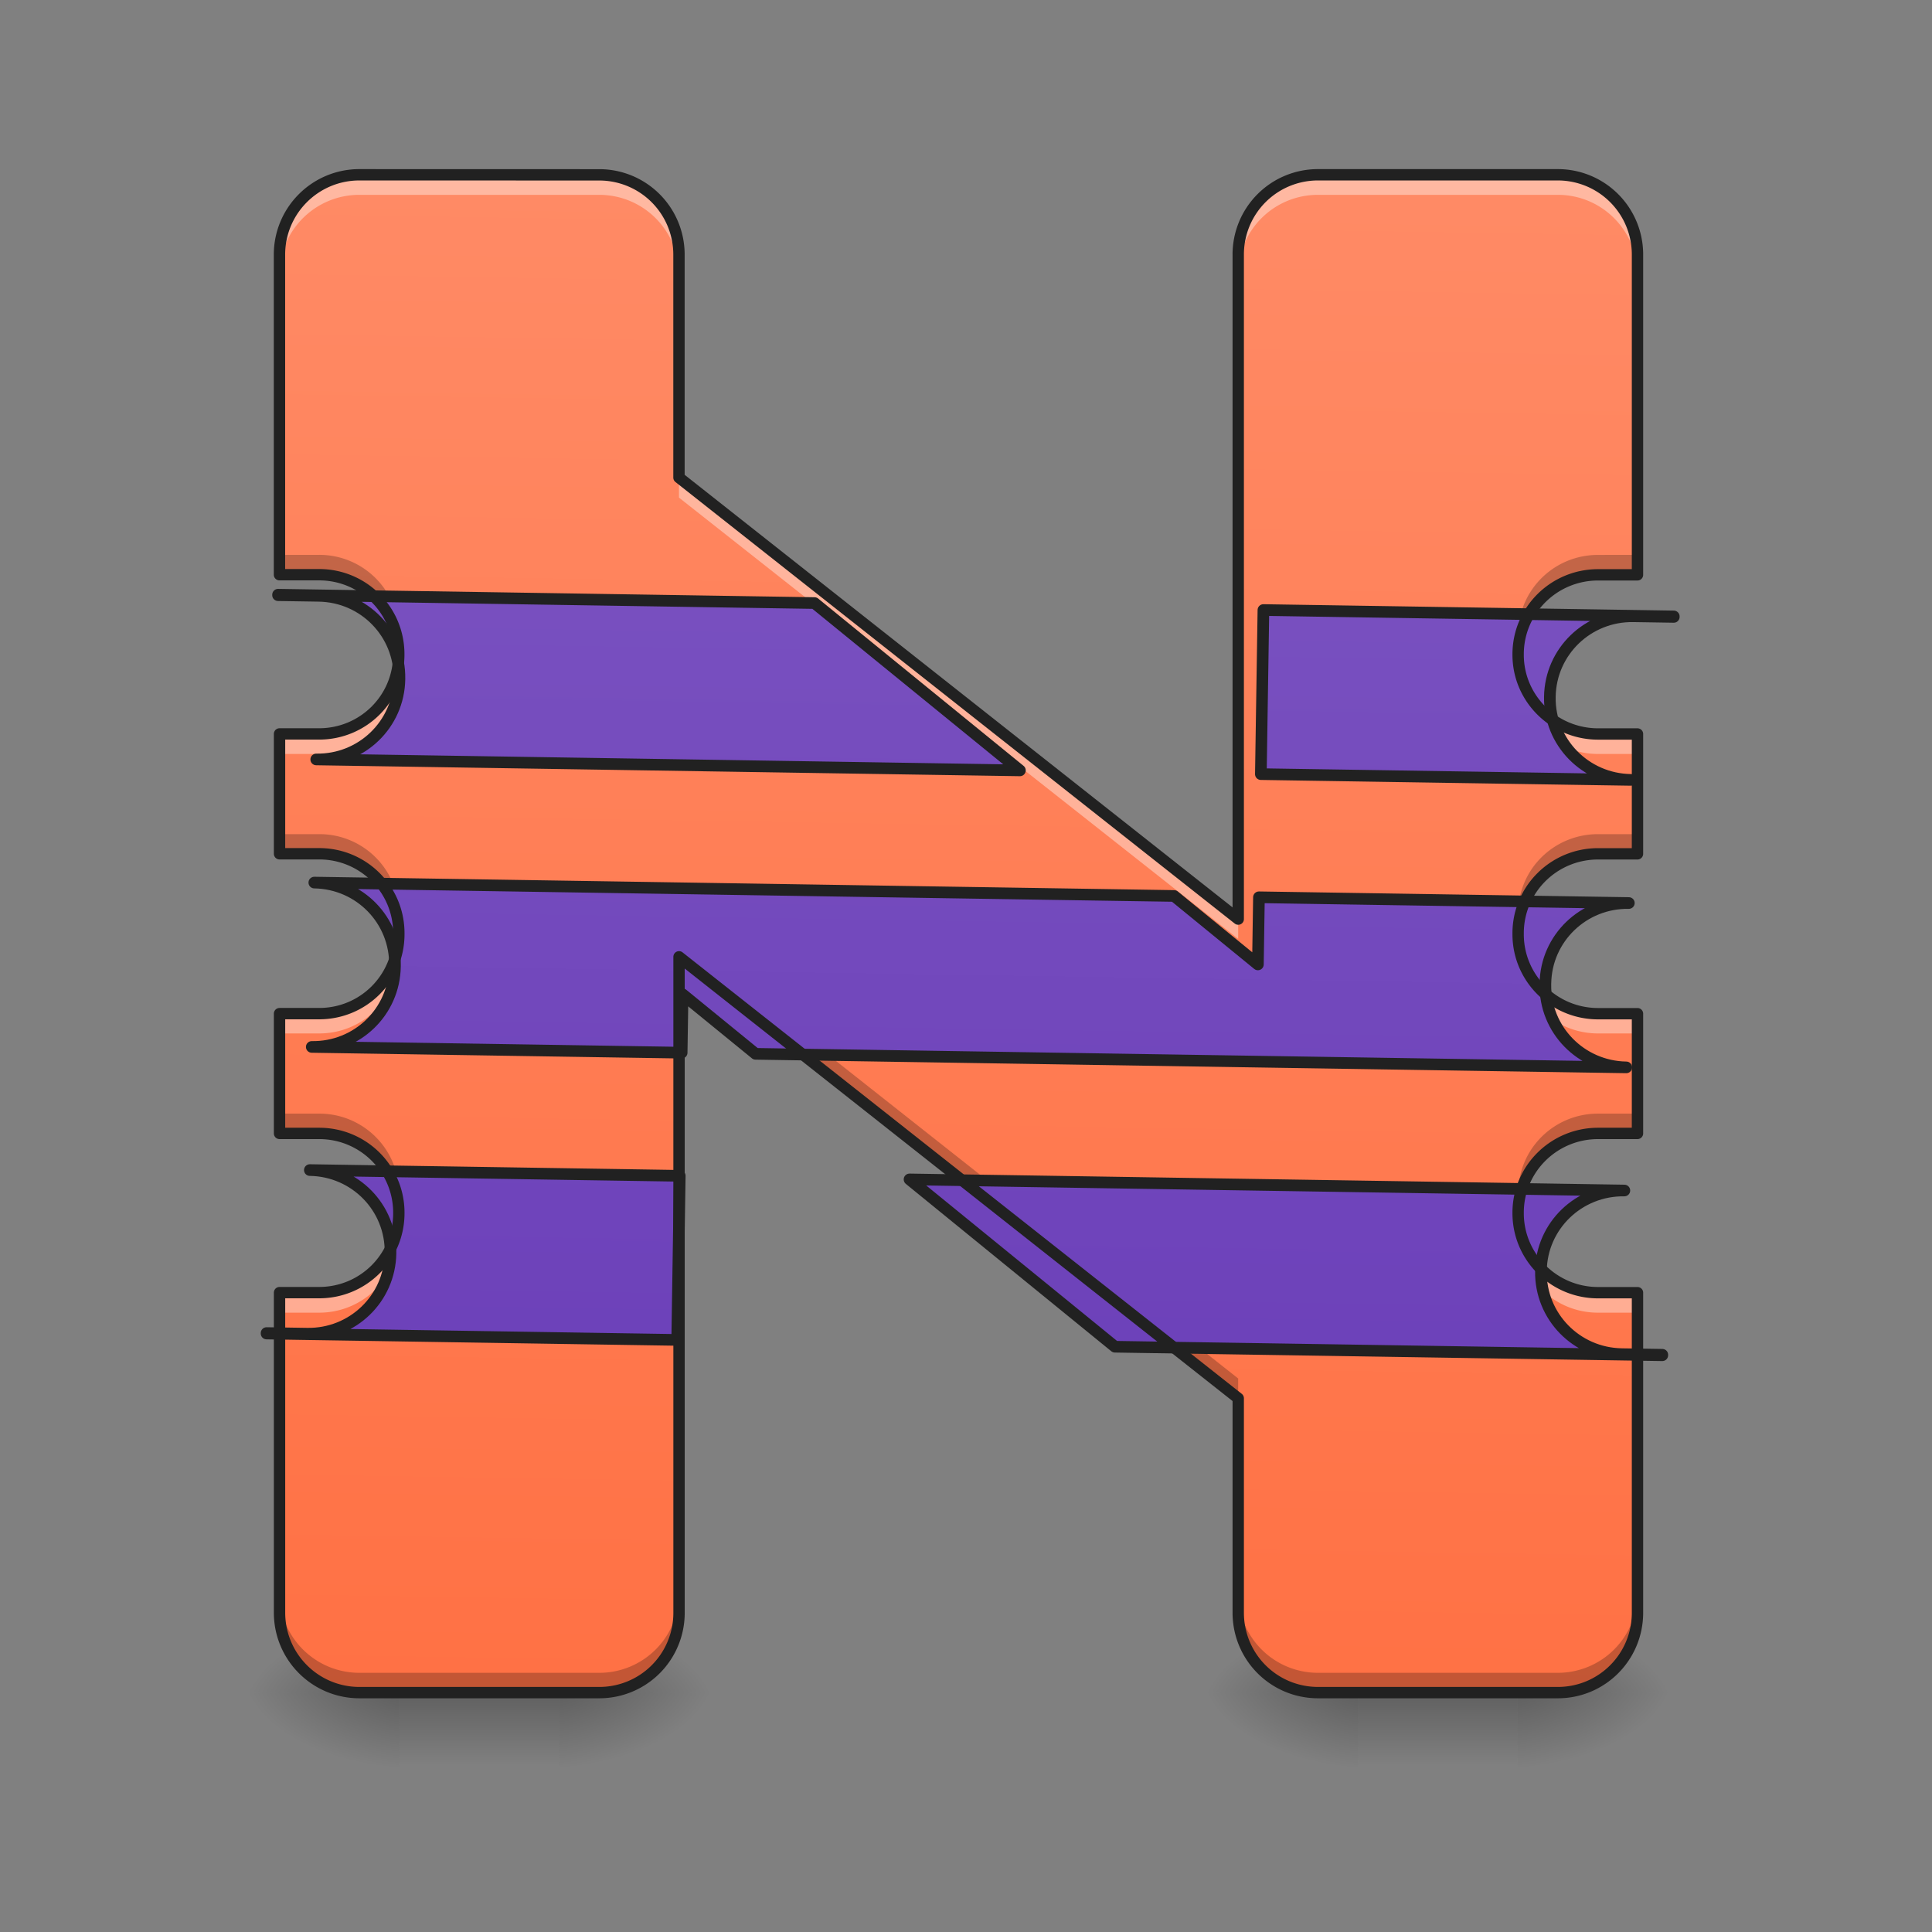 <svg xmlns="http://www.w3.org/2000/svg" width="32pt" height="32pt" viewBox="0 0 32 32"><rect x="0" y="0" width="32" height="32" fill="#808080" stroke="none"/><defs><linearGradient id="a" gradientUnits="userSpaceOnUse" x1="254" y1="233.5" x2="254" y2="254.667" gradientTransform="matrix(.062 0 0 .062 0 13.439)"><stop offset="0" stop-opacity=".275"/><stop offset="1" stop-opacity="0"/></linearGradient><radialGradient id="b" gradientUnits="userSpaceOnUse" cx="450.909" cy="189.579" fx="450.909" fy="189.579" r="21.167" gradientTransform="matrix(0 -.078 -.141 0 35.593 63.595)"><stop offset="0" stop-opacity=".314"/><stop offset=".222" stop-opacity=".275"/><stop offset="1" stop-opacity="0"/></radialGradient><radialGradient id="c" gradientUnits="userSpaceOnUse" cx="450.909" cy="189.579" fx="450.909" fy="189.579" r="21.167" gradientTransform="matrix(0 .078 .141 0 -19.716 -7.527)"><stop offset="0" stop-opacity=".314"/><stop offset=".222" stop-opacity=".275"/><stop offset="1" stop-opacity="0"/></radialGradient><radialGradient id="d" gradientUnits="userSpaceOnUse" cx="450.909" cy="189.579" fx="450.909" fy="189.579" r="21.167" gradientTransform="matrix(0 -.078 .141 0 -19.716 63.595)"><stop offset="0" stop-opacity=".314"/><stop offset=".222" stop-opacity=".275"/><stop offset="1" stop-opacity="0"/></radialGradient><radialGradient id="e" gradientUnits="userSpaceOnUse" cx="450.909" cy="189.579" fx="450.909" fy="189.579" r="21.167" gradientTransform="matrix(0 .078 -.141 0 35.593 -7.527)"><stop offset="0" stop-opacity=".314"/><stop offset=".222" stop-opacity=".275"/><stop offset="1" stop-opacity="0"/></radialGradient><linearGradient id="f" gradientUnits="userSpaceOnUse" x1="254" y1="233.5" x2="254" y2="254.667" gradientTransform="matrix(.062 0 0 .062 15.877 13.439)"><stop offset="0" stop-opacity=".275"/><stop offset="1" stop-opacity="0"/></linearGradient><radialGradient id="g" gradientUnits="userSpaceOnUse" cx="450.909" cy="189.579" fx="450.909" fy="189.579" r="21.167" gradientTransform="matrix(0 -.078 -.141 0 51.47 63.595)"><stop offset="0" stop-opacity=".314"/><stop offset=".222" stop-opacity=".275"/><stop offset="1" stop-opacity="0"/></radialGradient><radialGradient id="h" gradientUnits="userSpaceOnUse" cx="450.909" cy="189.579" fx="450.909" fy="189.579" r="21.167" gradientTransform="matrix(0 .078 .141 0 -3.84 -7.527)"><stop offset="0" stop-opacity=".314"/><stop offset=".222" stop-opacity=".275"/><stop offset="1" stop-opacity="0"/></radialGradient><radialGradient id="i" gradientUnits="userSpaceOnUse" cx="450.909" cy="189.579" fx="450.909" fy="189.579" r="21.167" gradientTransform="matrix(0 -.078 .141 0 -3.84 63.595)"><stop offset="0" stop-opacity=".314"/><stop offset=".222" stop-opacity=".275"/><stop offset="1" stop-opacity="0"/></radialGradient><radialGradient id="j" gradientUnits="userSpaceOnUse" cx="450.909" cy="189.579" fx="450.909" fy="189.579" r="21.167" gradientTransform="matrix(0 .078 -.141 0 51.47 -7.527)"><stop offset="0" stop-opacity=".314"/><stop offset=".222" stop-opacity=".275"/><stop offset="1" stop-opacity="0"/></radialGradient><linearGradient id="k" gradientUnits="userSpaceOnUse" x1="960" y1="175.118" x2="960" y2="1695.118" gradientTransform="rotate(.891) scale(.017)"><stop offset="0" stop-color="#ff8a65"/><stop offset="1" stop-color="#ff7043"/></linearGradient><linearGradient id="l" gradientUnits="userSpaceOnUse" x1="1040" y1="1695.118" x2="1040" y2="175.118"><stop offset="0" stop-color="#673ab7"/><stop offset="1" stop-color="#7e57c2"/></linearGradient></defs><path d="M6.613 28.035h2.649v1.32H6.613zm0 0" fill="url(#a)"/><path d="M9.262 28.035h2.644v-1.324H9.262zm0 0" fill="url(#b)"/><path d="M6.613 28.035H3.97v1.32h2.644zm0 0" fill="url(#c)"/><path d="M6.613 28.035H3.97v-1.324h2.644zm0 0" fill="url(#d)"/><path d="M9.262 28.035h2.644v1.32H9.262zm0 0" fill="url(#e)"/><path d="M22.492 28.035h2.645v1.32h-2.645zm0 0" fill="url(#f)"/><path d="M25.137 28.035h2.648v-1.324h-2.648zm0 0" fill="url(#g)"/><path d="M22.492 28.035h-2.648v1.32h2.648zm0 0" fill="url(#h)"/><path d="M22.492 28.035h-2.648v-1.324h2.648zm0 0" fill="url(#i)"/><path d="M25.137 28.035h2.648v1.32h-2.648zm0 0" fill="url(#j)"/><path d="M5.953 2.895c-.73 0-1.324.59-1.324 1.324v5.3h.656c.73 0 1.32.586 1.32 1.317v.008c0 .726-.59 1.312-1.32 1.312H4.63v1.985h.656c.73 0 1.32.586 1.32 1.316v.016c0 .73-.59 1.316-1.32 1.316H4.63v1.984h.656c.73 0 1.32.586 1.32 1.313v.008c0 .73-.59 1.316-1.32 1.316H4.63v5.3c0 .735.594 1.325 1.324 1.325h3.969a1.32 1.32 0 0 0 1.324-1.324V15.848l9.262 7.312v3.55c0 .735.59 1.325 1.324 1.325h3.969c.73 0 1.32-.59 1.32-1.324v-5.3h-.652c-.73 0-1.324-.587-1.324-1.317v-.008c0-.727.593-1.313 1.324-1.313h.652V16.79h-.652c-.73 0-1.324-.586-1.324-1.316v-.016c0-.73.593-1.316 1.324-1.316h.652v-1.985h-.652c-.73 0-1.324-.586-1.324-1.312v-.008c0-.73.593-1.316 1.324-1.316h.652V4.219a1.32 1.32 0 0 0-1.32-1.324h-3.969a1.32 1.32 0 0 0-1.324 1.324v11.004L11.246 7.91V4.22a1.32 1.32 0 0 0-1.324-1.324zm0 0" fill="url(#k)"/><path d="M4.629 9.191v.329h.656c.621 0 1.137.421 1.281.992.016-.055.024-.11.032-.164A1.319 1.319 0 0 0 5.285 9.19zm21.84 0c-.68 0-1.235.504-1.313 1.157.008.054.016.109.032.164.144-.57.66-.992 1.28-.992h.653V9.19zm-21.84 4.625v.325h.656c.621 0 1.14.425 1.281.996.016-.051.024-.106.032-.164a1.316 1.316 0 0 0-1.313-1.157zm21.84 0c-.68 0-1.239.504-1.313 1.157.004.058.016.113.028.164.144-.57.664-.996 1.285-.996h.652v-.325zM11.246 15.52v.328l9.262 7.312v-.328zM4.63 18.445v.328h.656c.621 0 1.137.422 1.281.993.016-.055.024-.11.032-.164a1.319 1.319 0 0 0-1.313-1.157zm21.84 0c-.68 0-1.235.504-1.313 1.157.008.054.016.109.032.164.144-.57.66-.993 1.28-.993h.653v-.328zm-21.84 7.938v.328c0 .734.594 1.324 1.324 1.324h3.969a1.32 1.32 0 0 0 1.324-1.324v-.328a1.32 1.32 0 0 1-1.324 1.324H5.953c-.73 0-1.324-.59-1.324-1.324zm15.879 0v.328c0 .734.59 1.324 1.324 1.324h3.969c.73 0 1.32-.59 1.32-1.324v-.328a1.32 1.32 0 0 1-1.32 1.324h-3.969a1.32 1.32 0 0 1-1.324-1.324zm0 0" fill-opacity=".235"/><path d="M5.953 2.895c-.73 0-1.324.59-1.324 1.324v.332c0-.735.594-1.324 1.324-1.324h3.969c.734 0 1.324.59 1.324 1.324v-.332a1.32 1.32 0 0 0-1.324-1.324zm15.879 0a1.32 1.32 0 0 0-1.324 1.324v.332c0-.735.59-1.324 1.324-1.324h3.969c.73 0 1.32.59 1.32 1.324v-.332a1.32 1.32 0 0 0-1.32-1.324zM11.246 7.91v.332l9.262 7.309v-.328zm-4.68 3.254c-.144.574-.66.992-1.28.992h-.657v.332h.656c.621 0 1.137-.422 1.281-.992.012.05.024.106.032.16.004-.054.007-.105.007-.16v-.008c0-.113-.011-.218-.039-.324zm18.621 0c-.027.106-.042.211-.042.324v.008c0 .055.003.106.011.16.008-.054.016-.11.032-.16.144.57.66.992 1.28.992h.653v-.332h-.652a1.313 1.313 0 0 1-1.282-.992zm-18.62 4.629c-.141.57-.66.996-1.282.996H4.63v.328h.656c.621 0 1.14-.422 1.281-.996.016.055.024.106.032.16.004-.05.007-.101.007-.156v-.016c0-.109-.011-.214-.039-.316zm18.617 0c-.024.102-.04.207-.04.316v.016c0 .055.004.105.012.156.008-.054.016-.105.028-.16.144.574.664.996 1.285.996h.652v-.328h-.652c-.621 0-1.14-.426-1.285-.996zM6.566 20.418c-.144.57-.66.992-1.28.992h-.657v.332h.656c.621 0 1.137-.422 1.281-.992.012.05.024.105.032.16.004-.055.007-.105.007-.16v-.012c0-.11-.011-.218-.039-.32zm18.622 0c-.028.102-.043.21-.043.32v.012c0 .055.003.105.011.16.008-.055.016-.11.032-.16.144.57.66.992 1.28.992h.653v-.332h-.652a1.318 1.318 0 0 1-1.282-.992zm0 0" fill="#fff" fill-opacity=".392"/><path d="M279.895 575.142v.472h39.68c44.17 0 79.836 35.43 79.836 79.6v.471c0 43.933-35.666 79.363-79.835 79.363h685.682L802.601 575.142zm960.144 0v159.906h360.438c-44.169 0-80.07-35.43-80.07-79.363v-.472c0-44.169 35.901-79.599 80.07-79.599h39.445v-.472zM319.576 855.037c44.169 0 79.835 35.43 79.835 79.598v.945c0 44.169-35.666 79.599-79.835 79.599h360.438v-56.924l72.04 56.924h848.423c-44.169 0-80.07-35.43-80.07-79.599v-.945c0-44.169 35.901-79.598 80.07-79.598H1240.04v65.426l-82.67-65.426zm0 280.13c44.169 0 79.835 35.43 79.835 79.363v.472c0 44.17-35.666 79.599-79.835 79.599h-39.681v.472h400.119v-159.906zm584.353 0l202.658 159.906h533.335v-.472h-39.445c-44.169 0-80.07-35.43-80.07-79.599v-.472c0-43.933 35.901-79.363 80.07-79.363zm0 0" transform="rotate(.891) scale(.017)" fill="url(#l)" stroke-width="11.339" stroke-linecap="round" stroke-linejoin="round" stroke="#212121"/><path d="M5.953 2.895c-.73 0-1.324.59-1.324 1.324v5.3h.656c.73 0 1.32.586 1.32 1.317v.008c0 .726-.59 1.312-1.32 1.312H4.63v1.985h.656c.73 0 1.32.586 1.32 1.316v.016c0 .73-.59 1.316-1.32 1.316H4.63v1.984h.656c.73 0 1.32.586 1.32 1.313v.008c0 .73-.59 1.316-1.32 1.316H4.63v5.3c0 .735.594 1.325 1.324 1.325h3.969a1.32 1.32 0 0 0 1.324-1.324V15.848l9.262 7.312v3.55c0 .735.59 1.325 1.324 1.325h3.969c.73 0 1.32-.59 1.32-1.324v-5.3h-.652c-.73 0-1.325-.587-1.325-1.317v-.008c0-.727.594-1.313 1.325-1.313h.652V16.79h-.652c-.73 0-1.325-.586-1.325-1.316v-.016c0-.73.594-1.316 1.325-1.316h.652v-1.985h-.652c-.73 0-1.325-.586-1.325-1.312v-.008c0-.73.594-1.316 1.325-1.316h.652V4.219a1.32 1.32 0 0 0-1.32-1.324h-3.969a1.32 1.32 0 0 0-1.324 1.324v11.004L11.246 7.91V4.22a1.32 1.32 0 0 0-1.324-1.324zm0 0" fill="none" stroke-width=".188" stroke-linecap="round" stroke-linejoin="round" stroke="#212121"/></svg>